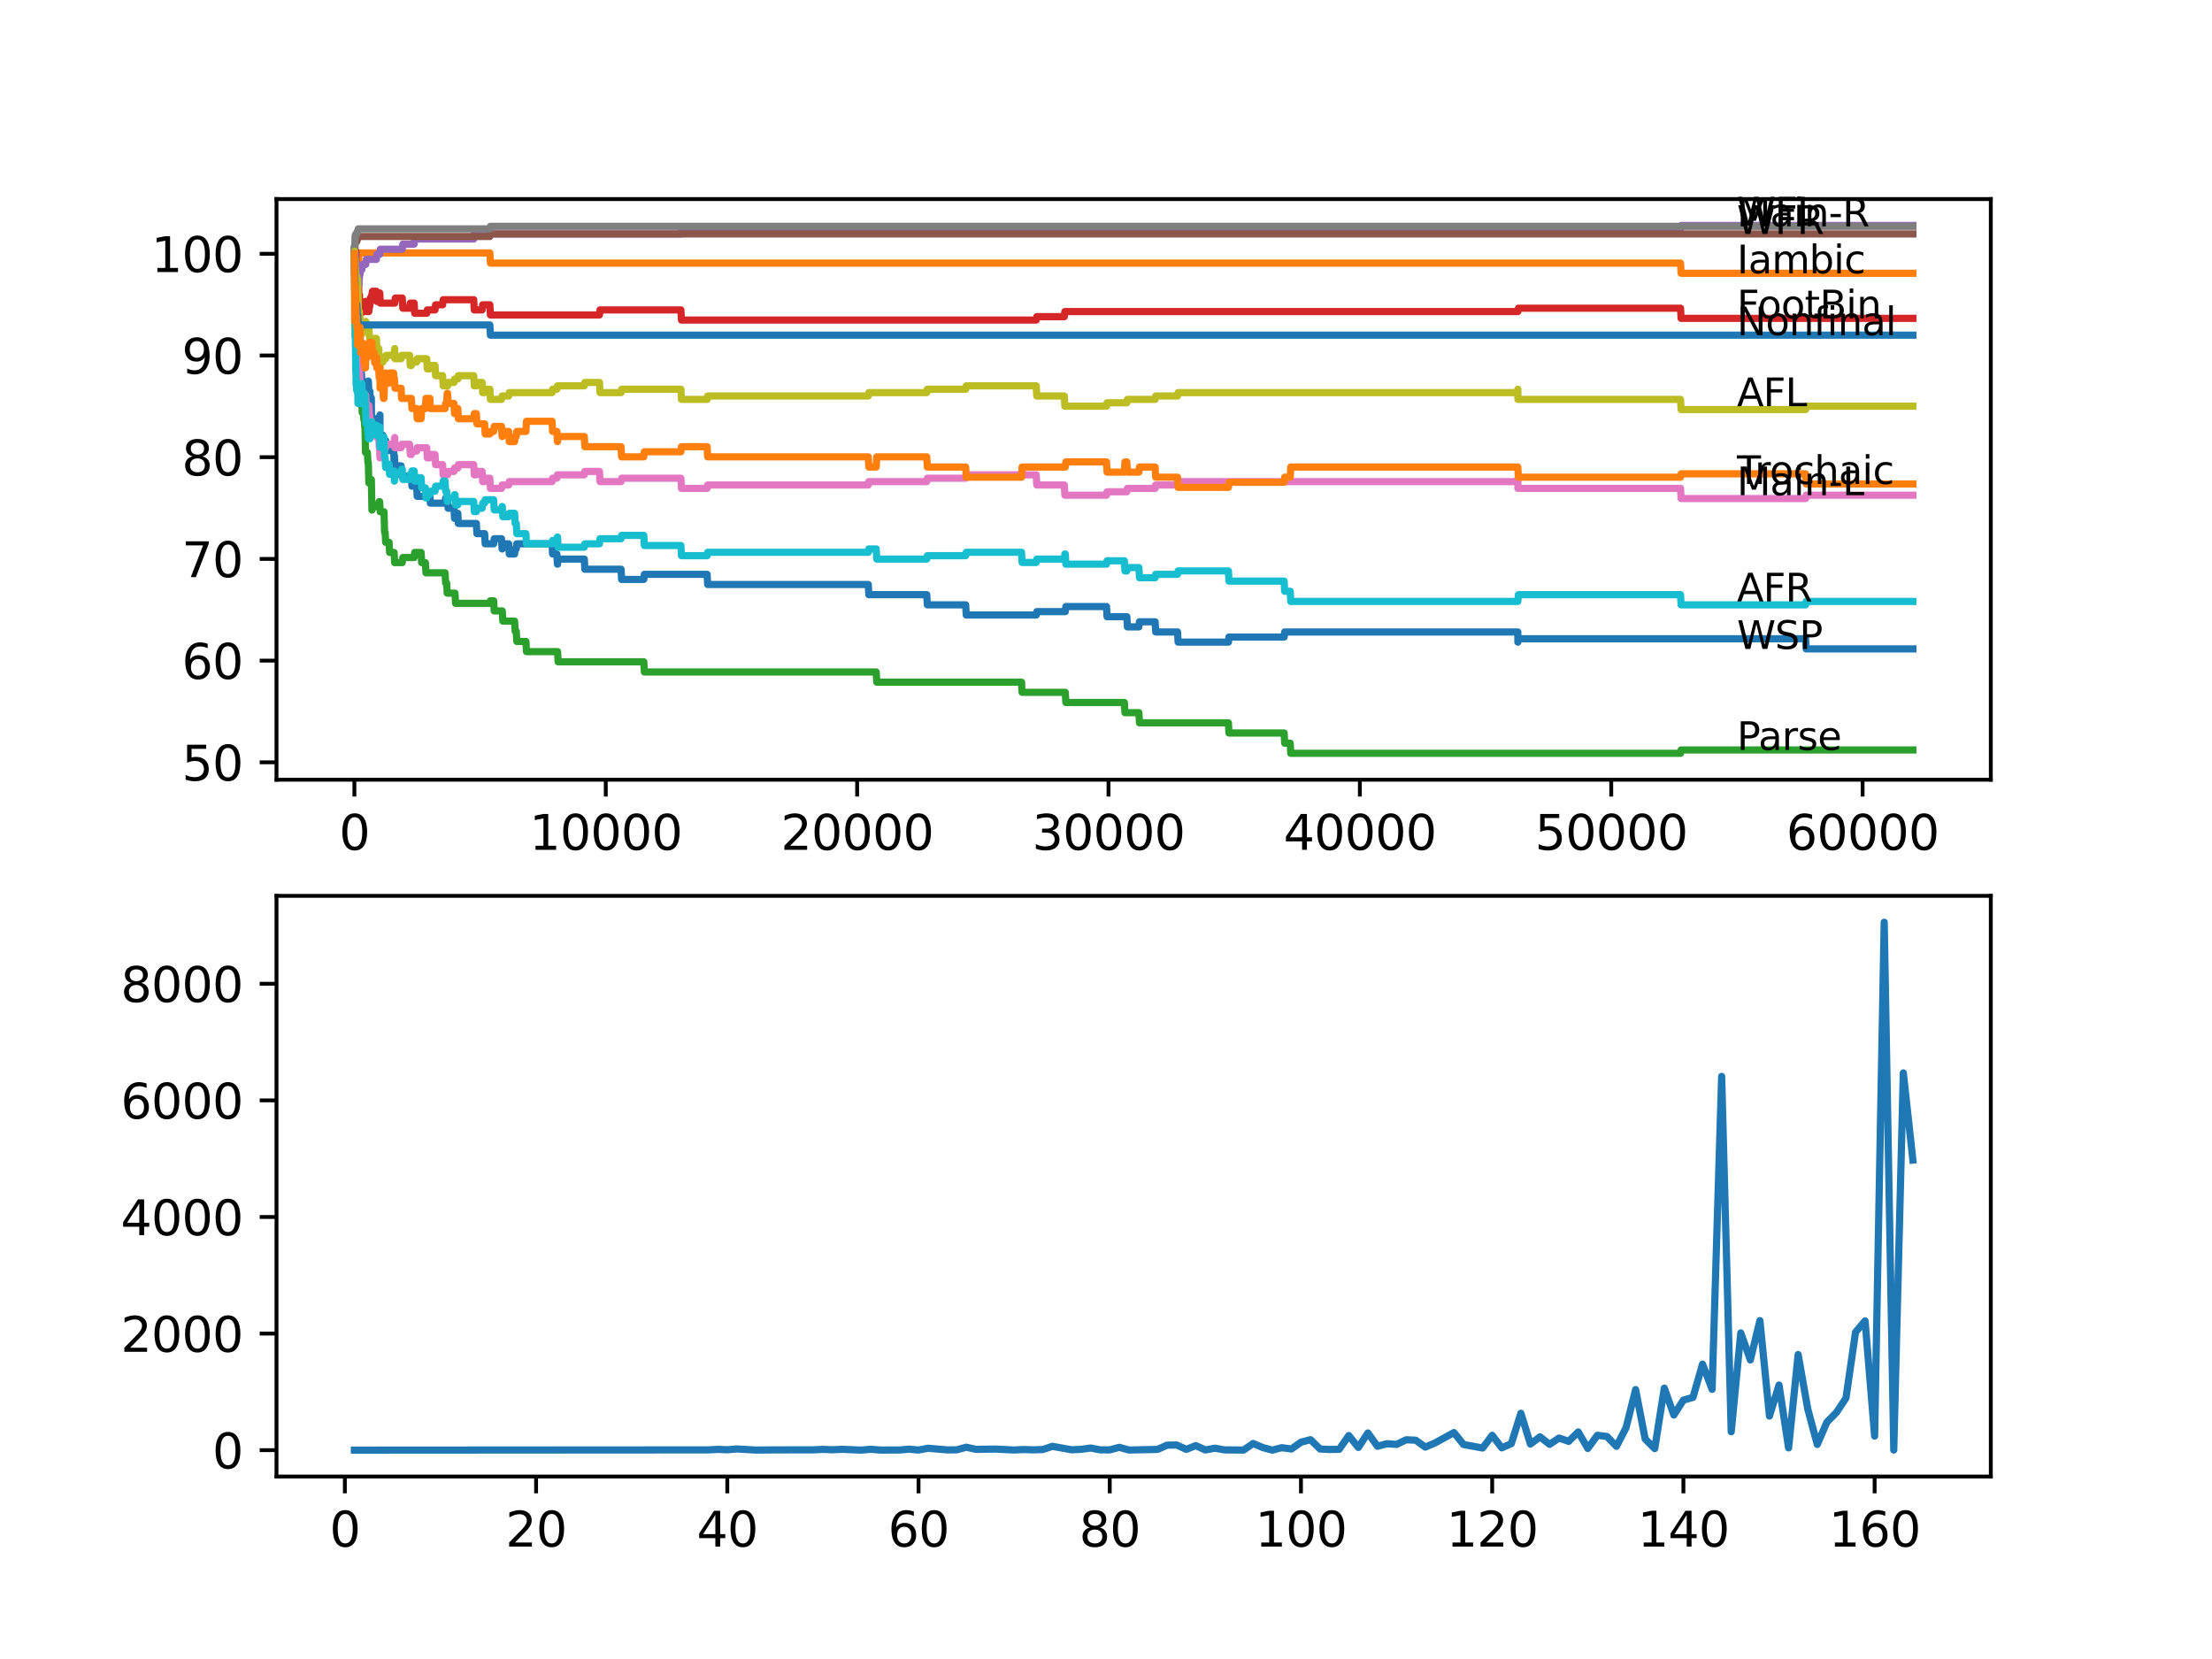 <?xml version="1.0" encoding="utf-8" standalone="no"?>
<!DOCTYPE svg PUBLIC "-//W3C//DTD SVG 1.1//EN"
  "http://www.w3.org/Graphics/SVG/1.1/DTD/svg11.dtd">
<svg xmlns:xlink="http://www.w3.org/1999/xlink" width="460.8pt" height="345.6pt" viewBox="0 0 460.8 345.6" xmlns="http://www.w3.org/2000/svg" version="1.1">
 <defs>
  <style type="text/css">*{stroke-linejoin: round; stroke-linecap: butt}</style>
 </defs>
 <g id="figure_1">
  <g id="patch_1">
   <path d="M 0 345.6 
L 460.8 345.6 
L 460.8 0 
L 0 0 
z
" style="fill: #ffffff"/>
  </g>
  <g id="axes_1">
   <g id="patch_2">
    <path d="M 57.6 162.432 
L 414.72 162.432 
L 414.72 41.472 
L 57.6 41.472 
z
" style="fill: #ffffff"/>
   </g>
   <g id="matplotlib.axis_1">
    <g id="xtick_1">
     <g id="line2d_1">
      <defs>
       <path id="md025743bd5" d="M 0 0 
L 0 3.5 
" style="stroke: #000000; stroke-width: 0.8"/>
      </defs>
      <g>
       <use xlink:href="#md025743bd5" x="73.827" y="162.432" style="stroke: #000000; stroke-width: 0.8"/>
      </g>
     </g>
     <g id="text_1">
      <!-- 0 -->
      <g transform="translate(70.646 177.03)scale(0.1 -0.1)">
       <defs>
        <path id="DejaVuSans-30" d="M 2034 4250 
Q 1547 4250 1301 3770 
Q 1056 3291 1056 2328 
Q 1056 1369 1301 889 
Q 1547 409 2034 409 
Q 2525 409 2770 889 
Q 3016 1369 3016 2328 
Q 3016 3291 2770 3770 
Q 2525 4250 2034 4250 
z
M 2034 4750 
Q 2819 4750 3233 4129 
Q 3647 3509 3647 2328 
Q 3647 1150 3233 529 
Q 2819 -91 2034 -91 
Q 1250 -91 836 529 
Q 422 1150 422 2328 
Q 422 3509 836 4129 
Q 1250 4750 2034 4750 
z
" transform="scale(0.016)"/>
       </defs>
       <use xlink:href="#DejaVuSans-30"/>
      </g>
     </g>
    </g>
    <g id="xtick_2">
     <g id="line2d_2">
      <g>
       <use xlink:href="#md025743bd5" x="126.192" y="162.432" style="stroke: #000000; stroke-width: 0.8"/>
      </g>
     </g>
     <g id="text_2">
      <!-- 10000 -->
      <g transform="translate(110.286 177.03)scale(0.1 -0.1)">
       <defs>
        <path id="DejaVuSans-31" d="M 794 531 
L 1825 531 
L 1825 4091 
L 703 3866 
L 703 4441 
L 1819 4666 
L 2450 4666 
L 2450 531 
L 3481 531 
L 3481 0 
L 794 0 
L 794 531 
z
" transform="scale(0.016)"/>
       </defs>
       <use xlink:href="#DejaVuSans-31"/>
       <use xlink:href="#DejaVuSans-30" x="63.623"/>
       <use xlink:href="#DejaVuSans-30" x="127.246"/>
       <use xlink:href="#DejaVuSans-30" x="190.869"/>
       <use xlink:href="#DejaVuSans-30" x="254.492"/>
      </g>
     </g>
    </g>
    <g id="xtick_3">
     <g id="line2d_3">
      <g>
       <use xlink:href="#md025743bd5" x="178.556" y="162.432" style="stroke: #000000; stroke-width: 0.8"/>
      </g>
     </g>
     <g id="text_3">
      <!-- 20000 -->
      <g transform="translate(162.65 177.03)scale(0.1 -0.1)">
       <defs>
        <path id="DejaVuSans-32" d="M 1228 531 
L 3431 531 
L 3431 0 
L 469 0 
L 469 531 
Q 828 903 1448 1529 
Q 2069 2156 2228 2338 
Q 2531 2678 2651 2914 
Q 2772 3150 2772 3378 
Q 2772 3750 2511 3984 
Q 2250 4219 1831 4219 
Q 1534 4219 1204 4116 
Q 875 4013 500 3803 
L 500 4441 
Q 881 4594 1212 4672 
Q 1544 4750 1819 4750 
Q 2544 4750 2975 4387 
Q 3406 4025 3406 3419 
Q 3406 3131 3298 2873 
Q 3191 2616 2906 2266 
Q 2828 2175 2409 1742 
Q 1991 1309 1228 531 
z
" transform="scale(0.016)"/>
       </defs>
       <use xlink:href="#DejaVuSans-32"/>
       <use xlink:href="#DejaVuSans-30" x="63.623"/>
       <use xlink:href="#DejaVuSans-30" x="127.246"/>
       <use xlink:href="#DejaVuSans-30" x="190.869"/>
       <use xlink:href="#DejaVuSans-30" x="254.492"/>
      </g>
     </g>
    </g>
    <g id="xtick_4">
     <g id="line2d_4">
      <g>
       <use xlink:href="#md025743bd5" x="230.921" y="162.432" style="stroke: #000000; stroke-width: 0.8"/>
      </g>
     </g>
     <g id="text_4">
      <!-- 30000 -->
      <g transform="translate(215.015 177.03)scale(0.1 -0.1)">
       <defs>
        <path id="DejaVuSans-33" d="M 2597 2516 
Q 3050 2419 3304 2112 
Q 3559 1806 3559 1356 
Q 3559 666 3084 287 
Q 2609 -91 1734 -91 
Q 1441 -91 1130 -33 
Q 819 25 488 141 
L 488 750 
Q 750 597 1062 519 
Q 1375 441 1716 441 
Q 2309 441 2620 675 
Q 2931 909 2931 1356 
Q 2931 1769 2642 2001 
Q 2353 2234 1838 2234 
L 1294 2234 
L 1294 2753 
L 1863 2753 
Q 2328 2753 2575 2939 
Q 2822 3125 2822 3475 
Q 2822 3834 2567 4026 
Q 2313 4219 1838 4219 
Q 1578 4219 1281 4162 
Q 984 4106 628 3988 
L 628 4550 
Q 988 4650 1302 4700 
Q 1616 4750 1894 4750 
Q 2613 4750 3031 4423 
Q 3450 4097 3450 3541 
Q 3450 3153 3228 2886 
Q 3006 2619 2597 2516 
z
" transform="scale(0.016)"/>
       </defs>
       <use xlink:href="#DejaVuSans-33"/>
       <use xlink:href="#DejaVuSans-30" x="63.623"/>
       <use xlink:href="#DejaVuSans-30" x="127.246"/>
       <use xlink:href="#DejaVuSans-30" x="190.869"/>
       <use xlink:href="#DejaVuSans-30" x="254.492"/>
      </g>
     </g>
    </g>
    <g id="xtick_5">
     <g id="line2d_5">
      <g>
       <use xlink:href="#md025743bd5" x="283.285" y="162.432" style="stroke: #000000; stroke-width: 0.8"/>
      </g>
     </g>
     <g id="text_5">
      <!-- 40000 -->
      <g transform="translate(267.379 177.03)scale(0.1 -0.1)">
       <defs>
        <path id="DejaVuSans-34" d="M 2419 4116 
L 825 1625 
L 2419 1625 
L 2419 4116 
z
M 2253 4666 
L 3047 4666 
L 3047 1625 
L 3713 1625 
L 3713 1100 
L 3047 1100 
L 3047 0 
L 2419 0 
L 2419 1100 
L 313 1100 
L 313 1709 
L 2253 4666 
z
" transform="scale(0.016)"/>
       </defs>
       <use xlink:href="#DejaVuSans-34"/>
       <use xlink:href="#DejaVuSans-30" x="63.623"/>
       <use xlink:href="#DejaVuSans-30" x="127.246"/>
       <use xlink:href="#DejaVuSans-30" x="190.869"/>
       <use xlink:href="#DejaVuSans-30" x="254.492"/>
      </g>
     </g>
    </g>
    <g id="xtick_6">
     <g id="line2d_6">
      <g>
       <use xlink:href="#md025743bd5" x="335.65" y="162.432" style="stroke: #000000; stroke-width: 0.8"/>
      </g>
     </g>
     <g id="text_6">
      <!-- 50000 -->
      <g transform="translate(319.744 177.03)scale(0.1 -0.1)">
       <defs>
        <path id="DejaVuSans-35" d="M 691 4666 
L 3169 4666 
L 3169 4134 
L 1269 4134 
L 1269 2991 
Q 1406 3038 1543 3061 
Q 1681 3084 1819 3084 
Q 2600 3084 3056 2656 
Q 3513 2228 3513 1497 
Q 3513 744 3044 326 
Q 2575 -91 1722 -91 
Q 1428 -91 1123 -41 
Q 819 9 494 109 
L 494 744 
Q 775 591 1075 516 
Q 1375 441 1709 441 
Q 2250 441 2565 725 
Q 2881 1009 2881 1497 
Q 2881 1984 2565 2268 
Q 2250 2553 1709 2553 
Q 1456 2553 1204 2497 
Q 953 2441 691 2322 
L 691 4666 
z
" transform="scale(0.016)"/>
       </defs>
       <use xlink:href="#DejaVuSans-35"/>
       <use xlink:href="#DejaVuSans-30" x="63.623"/>
       <use xlink:href="#DejaVuSans-30" x="127.246"/>
       <use xlink:href="#DejaVuSans-30" x="190.869"/>
       <use xlink:href="#DejaVuSans-30" x="254.492"/>
      </g>
     </g>
    </g>
    <g id="xtick_7">
     <g id="line2d_7">
      <g>
       <use xlink:href="#md025743bd5" x="388.014" y="162.432" style="stroke: #000000; stroke-width: 0.8"/>
      </g>
     </g>
     <g id="text_7">
      <!-- 60000 -->
      <g transform="translate(372.108 177.03)scale(0.1 -0.1)">
       <defs>
        <path id="DejaVuSans-36" d="M 2113 2584 
Q 1688 2584 1439 2293 
Q 1191 2003 1191 1497 
Q 1191 994 1439 701 
Q 1688 409 2113 409 
Q 2538 409 2786 701 
Q 3034 994 3034 1497 
Q 3034 2003 2786 2293 
Q 2538 2584 2113 2584 
z
M 3366 4563 
L 3366 3988 
Q 3128 4100 2886 4159 
Q 2644 4219 2406 4219 
Q 1781 4219 1451 3797 
Q 1122 3375 1075 2522 
Q 1259 2794 1537 2939 
Q 1816 3084 2150 3084 
Q 2853 3084 3261 2657 
Q 3669 2231 3669 1497 
Q 3669 778 3244 343 
Q 2819 -91 2113 -91 
Q 1303 -91 875 529 
Q 447 1150 447 2328 
Q 447 3434 972 4092 
Q 1497 4750 2381 4750 
Q 2619 4750 2861 4703 
Q 3103 4656 3366 4563 
z
" transform="scale(0.016)"/>
       </defs>
       <use xlink:href="#DejaVuSans-36"/>
       <use xlink:href="#DejaVuSans-30" x="63.623"/>
       <use xlink:href="#DejaVuSans-30" x="127.246"/>
       <use xlink:href="#DejaVuSans-30" x="190.869"/>
       <use xlink:href="#DejaVuSans-30" x="254.492"/>
      </g>
     </g>
    </g>
   </g>
   <g id="matplotlib.axis_2">
    <g id="ytick_1">
     <g id="line2d_8">
      <defs>
       <path id="mcd37b0dbd1" d="M 0 0 
L -3.5 0 
" style="stroke: #000000; stroke-width: 0.8"/>
      </defs>
      <g>
       <use xlink:href="#mcd37b0dbd1" x="57.6" y="158.805" style="stroke: #000000; stroke-width: 0.8"/>
      </g>
     </g>
     <g id="text_8">
      <!-- 50 -->
      <g transform="translate(37.875 162.605)scale(0.1 -0.1)">
       <use xlink:href="#DejaVuSans-35"/>
       <use xlink:href="#DejaVuSans-30" x="63.623"/>
      </g>
     </g>
    </g>
    <g id="ytick_2">
     <g id="line2d_9">
      <g>
       <use xlink:href="#mcd37b0dbd1" x="57.6" y="137.618" style="stroke: #000000; stroke-width: 0.8"/>
      </g>
     </g>
     <g id="text_9">
      <!-- 60 -->
      <g transform="translate(37.875 141.417)scale(0.1 -0.1)">
       <use xlink:href="#DejaVuSans-36"/>
       <use xlink:href="#DejaVuSans-30" x="63.623"/>
      </g>
     </g>
    </g>
    <g id="ytick_3">
     <g id="line2d_10">
      <g>
       <use xlink:href="#mcd37b0dbd1" x="57.6" y="116.43" style="stroke: #000000; stroke-width: 0.8"/>
      </g>
     </g>
     <g id="text_10">
      <!-- 70 -->
      <g transform="translate(37.875 120.229)scale(0.1 -0.1)">
       <defs>
        <path id="DejaVuSans-37" d="M 525 4666 
L 3525 4666 
L 3525 4397 
L 1831 0 
L 1172 0 
L 2766 4134 
L 525 4134 
L 525 4666 
z
" transform="scale(0.016)"/>
       </defs>
       <use xlink:href="#DejaVuSans-37"/>
       <use xlink:href="#DejaVuSans-30" x="63.623"/>
      </g>
     </g>
    </g>
    <g id="ytick_4">
     <g id="line2d_11">
      <g>
       <use xlink:href="#mcd37b0dbd1" x="57.6" y="95.243" style="stroke: #000000; stroke-width: 0.8"/>
      </g>
     </g>
     <g id="text_11">
      <!-- 80 -->
      <g transform="translate(37.875 99.042)scale(0.1 -0.1)">
       <defs>
        <path id="DejaVuSans-38" d="M 2034 2216 
Q 1584 2216 1326 1975 
Q 1069 1734 1069 1313 
Q 1069 891 1326 650 
Q 1584 409 2034 409 
Q 2484 409 2743 651 
Q 3003 894 3003 1313 
Q 3003 1734 2745 1975 
Q 2488 2216 2034 2216 
z
M 1403 2484 
Q 997 2584 770 2862 
Q 544 3141 544 3541 
Q 544 4100 942 4425 
Q 1341 4750 2034 4750 
Q 2731 4750 3128 4425 
Q 3525 4100 3525 3541 
Q 3525 3141 3298 2862 
Q 3072 2584 2669 2484 
Q 3125 2378 3379 2068 
Q 3634 1759 3634 1313 
Q 3634 634 3220 271 
Q 2806 -91 2034 -91 
Q 1263 -91 848 271 
Q 434 634 434 1313 
Q 434 1759 690 2068 
Q 947 2378 1403 2484 
z
M 1172 3481 
Q 1172 3119 1398 2916 
Q 1625 2713 2034 2713 
Q 2441 2713 2670 2916 
Q 2900 3119 2900 3481 
Q 2900 3844 2670 4047 
Q 2441 4250 2034 4250 
Q 1625 4250 1398 4047 
Q 1172 3844 1172 3481 
z
" transform="scale(0.016)"/>
       </defs>
       <use xlink:href="#DejaVuSans-38"/>
       <use xlink:href="#DejaVuSans-30" x="63.623"/>
      </g>
     </g>
    </g>
    <g id="ytick_5">
     <g id="line2d_12">
      <g>
       <use xlink:href="#mcd37b0dbd1" x="57.6" y="74.055" style="stroke: #000000; stroke-width: 0.8"/>
      </g>
     </g>
     <g id="text_12">
      <!-- 90 -->
      <g transform="translate(37.875 77.854)scale(0.1 -0.1)">
       <defs>
        <path id="DejaVuSans-39" d="M 703 97 
L 703 672 
Q 941 559 1184 500 
Q 1428 441 1663 441 
Q 2288 441 2617 861 
Q 2947 1281 2994 2138 
Q 2813 1869 2534 1725 
Q 2256 1581 1919 1581 
Q 1219 1581 811 2004 
Q 403 2428 403 3163 
Q 403 3881 828 4315 
Q 1253 4750 1959 4750 
Q 2769 4750 3195 4129 
Q 3622 3509 3622 2328 
Q 3622 1225 3098 567 
Q 2575 -91 1691 -91 
Q 1453 -91 1209 -44 
Q 966 3 703 97 
z
M 1959 2075 
Q 2384 2075 2632 2365 
Q 2881 2656 2881 3163 
Q 2881 3666 2632 3958 
Q 2384 4250 1959 4250 
Q 1534 4250 1286 3958 
Q 1038 3666 1038 3163 
Q 1038 2656 1286 2365 
Q 1534 2075 1959 2075 
z
" transform="scale(0.016)"/>
       </defs>
       <use xlink:href="#DejaVuSans-39"/>
       <use xlink:href="#DejaVuSans-30" x="63.623"/>
      </g>
     </g>
    </g>
    <g id="ytick_6">
     <g id="line2d_13">
      <g>
       <use xlink:href="#mcd37b0dbd1" x="57.6" y="52.867" style="stroke: #000000; stroke-width: 0.8"/>
      </g>
     </g>
     <g id="text_13">
      <!-- 100 -->
      <g transform="translate(31.512 56.667)scale(0.1 -0.1)">
       <use xlink:href="#DejaVuSans-31"/>
       <use xlink:href="#DejaVuSans-30" x="63.623"/>
       <use xlink:href="#DejaVuSans-30" x="127.246"/>
      </g>
     </g>
    </g>
   </g>
   <g id="line2d_14">
    <path d="M 73.833 52.161 
L 73.838 52.161 
L 73.859 51.278 
L 73.885 56.151 
L 73.906 56.151 
L 73.964 64.627 
L 74.032 63.85 
L 74.068 63.85 
L 74.084 63.143 
L 74.089 65.262 
L 74.157 64.732 
L 74.278 68.97 
L 74.288 68.97 
L 74.403 67.734 
L 74.435 67.734 
L 74.55 69.853 
L 74.644 69.853 
L 74.765 74.09 
L 74.896 74.09 
L 75 76.209 
L 75.006 75.679 
L 75.105 75.679 
L 75.22 77.798 
L 75.294 77.798 
L 75.409 79.917 
L 75.718 79.917 
L 75.791 82.036 
L 75.828 81.506 
L 75.88 81.506 
L 75.995 79.917 
L 76.022 79.917 
L 76.095 82.036 
L 76.132 80.447 
L 76.529 80.447 
L 76.645 79.387 
L 76.723 79.387 
L 76.838 81.506 
L 77.058 81.506 
L 77.174 83.625 
L 77.341 83.625 
L 77.357 82.918 
L 77.388 87.156 
L 77.425 87.156 
L 77.938 87.156 
L 78.053 89.275 
L 78.477 89.275 
L 78.593 88.745 
L 78.886 88.745 
L 79.006 87.509 
L 79.085 87.509 
L 79.148 86.45 
L 79.163 90.687 
L 79.179 90.687 
L 79.76 90.687 
L 79.876 92.806 
L 80.001 92.806 
L 80.116 91.747 
L 80.331 91.747 
L 80.446 93.865 
L 81.991 93.865 
L 82.096 95.984 
L 82.101 94.925 
L 82.159 94.925 
L 82.274 97.044 
L 83.552 97.044 
L 83.667 99.162 
L 85.693 99.162 
L 85.808 101.281 
L 86.793 101.281 
L 86.908 103.4 
L 88.898 103.4 
L 89.013 102.694 
L 89.537 102.694 
L 89.652 104.812 
L 92.715 104.812 
L 92.831 103.753 
L 93.239 103.753 
L 93.354 105.872 
L 94.574 105.872 
L 94.689 107.99 
L 94.784 107.99 
L 94.899 106.931 
L 95.37 106.931 
L 95.485 109.05 
L 99.235 109.05 
L 99.35 111.169 
L 100.958 111.169 
L 101.073 113.287 
L 102.837 113.287 
L 102.953 112.228 
L 104.476 112.228 
L 104.592 114.347 
L 104.634 114.347 
L 104.749 113.287 
L 105.969 113.287 
L 106.084 115.406 
L 107.199 115.406 
L 107.315 114.347 
L 107.545 114.347 
L 107.66 113.287 
L 115.002 113.287 
L 115.117 115.406 
L 116.007 115.406 
L 116.122 117.525 
L 116.148 117.525 
L 116.264 116.466 
L 121.72 116.466 
L 121.835 118.584 
L 129.376 118.584 
L 129.491 120.703 
L 134.115 120.703 
L 134.23 119.644 
L 147.305 119.644 
L 147.421 121.762 
L 180.876 121.762 
L 180.991 123.881 
L 193.061 123.881 
L 193.177 126 
L 201.167 126 
L 201.283 128.119 
L 215.866 128.119 
L 215.981 127.412 
L 221.919 127.412 
L 222.035 126.353 
L 230.507 126.353 
L 230.622 128.472 
L 234.744 128.472 
L 234.859 130.591 
L 237.252 130.591 
L 237.367 129.531 
L 240.635 129.531 
L 240.75 131.65 
L 245.305 131.65 
L 245.421 133.769 
L 255.899 133.769 
L 256.014 132.709 
L 267.508 132.709 
L 267.623 131.65 
L 316.191 131.65 
L 316.202 133.769 
L 316.301 133.062 
L 376.143 133.062 
L 376.259 135.181 
L 398.487 135.181 
L 398.487 135.181 
" clip-path="url(#p768ef22ef8)" style="fill: none; stroke: #1f77b4; stroke-width: 1.5; stroke-linecap: square"/>
   </g>
   <g id="line2d_15">
    <path d="M 73.833 54.986 
L 73.838 57.105 
L 73.875 52.338 
L 73.943 56.575 
L 73.948 56.575 
L 74.063 54.456 
L 74.068 54.456 
L 74.189 52.691 
L 74.524 52.691 
L 74.639 54.81 
L 74.676 54.81 
L 74.791 52.691 
L 102.047 52.691 
L 102.162 54.81 
L 350.087 54.81 
L 350.202 56.928 
L 398.487 56.928 
L 398.487 56.928 
" clip-path="url(#p768ef22ef8)" style="fill: none; stroke: #ff7f0e; stroke-width: 1.5; stroke-linecap: square"/>
   </g>
   <g id="line2d_16">
    <path d="M 73.833 52.161 
L 73.838 52.161 
L 73.859 51.278 
L 73.896 55.092 
L 73.906 54.386 
L 74.006 70.206 
L 74.053 69.853 
L 74.068 69.853 
L 74.074 69.147 
L 74.126 75.503 
L 74.136 74.973 
L 74.147 74.973 
L 74.157 73.384 
L 74.22 76.562 
L 74.241 76.562 
L 74.288 76.562 
L 74.403 75.856 
L 74.477 75.856 
L 74.487 75.432 
L 74.493 77.551 
L 74.582 75.962 
L 74.644 75.962 
L 74.77 82.318 
L 74.786 82.318 
L 74.896 80.199 
L 75 82.318 
L 75.006 81.788 
L 75.016 81.788 
L 75.105 81.365 
L 75.121 83.483 
L 75.215 82.777 
L 75.294 82.777 
L 75.393 84.896 
L 75.404 83.837 
L 75.419 83.837 
L 75.451 85.955 
L 75.529 85.249 
L 75.718 85.249 
L 75.791 87.368 
L 75.828 86.838 
L 75.88 86.838 
L 75.98 88.957 
L 75.99 88.427 
L 76.022 88.427 
L 76.142 94.254 
L 76.529 94.254 
L 76.645 96.373 
L 76.723 96.373 
L 76.844 100.61 
L 77.085 100.61 
L 77.2 99.904 
L 77.357 99.904 
L 77.483 106.26 
L 77.488 106.26 
L 77.603 105.554 
L 78.477 105.554 
L 78.593 105.024 
L 78.886 105.024 
L 79.001 104.495 
L 79.085 104.495 
L 79.2 106.613 
L 79.996 106.613 
L 80.116 110.851 
L 80.226 110.851 
L 80.342 112.97 
L 81.049 112.97 
L 81.164 115.088 
L 82.096 115.088 
L 82.211 117.207 
L 83.798 117.207 
L 83.913 116.148 
L 86.275 116.148 
L 86.39 115.088 
L 87.725 115.088 
L 87.84 117.207 
L 88.62 117.207 
L 88.736 119.326 
L 92.715 119.326 
L 92.831 121.445 
L 93.045 121.445 
L 93.16 123.563 
L 94.784 123.563 
L 94.899 125.682 
L 102.047 125.682 
L 102.162 125.152 
L 102.837 125.152 
L 102.953 127.271 
L 104.634 127.271 
L 104.749 129.39 
L 107.199 129.39 
L 107.315 131.509 
L 107.545 131.509 
L 107.66 133.627 
L 109.561 133.627 
L 109.676 135.746 
L 116.148 135.746 
L 116.264 137.865 
L 134.115 137.865 
L 134.23 139.984 
L 182.531 139.984 
L 182.646 142.102 
L 212.803 142.102 
L 212.918 144.221 
L 221.919 144.221 
L 222.035 146.34 
L 234.23 146.34 
L 234.346 148.459 
L 237.252 148.459 
L 237.367 150.578 
L 255.899 150.578 
L 256.014 152.696 
L 267.508 152.696 
L 267.623 154.815 
L 268.775 154.815 
L 268.89 156.934 
L 350.087 156.934 
L 350.202 156.228 
L 398.487 156.228 
L 398.487 156.228 
" clip-path="url(#p768ef22ef8)" style="fill: none; stroke: #2ca02c; stroke-width: 1.5; stroke-linecap: square"/>
   </g>
   <g id="line2d_17">
    <path d="M 73.833 52.867 
L 73.927 51.808 
L 73.932 53.927 
L 74.084 53.927 
L 74.152 52.338 
L 74.157 54.456 
L 74.189 54.456 
L 74.304 56.575 
L 74.477 56.575 
L 74.524 56.151 
L 74.529 58.27 
L 74.55 58.27 
L 74.571 60.389 
L 74.66 58.27 
L 74.676 58.27 
L 74.796 62.508 
L 74.864 62.508 
L 74.89 61.448 
L 74.896 63.567 
L 74.969 63.567 
L 74.98 63.567 
L 74.99 62.508 
L 74.995 64.627 
L 75.089 63.673 
L 75.121 63.673 
L 75.236 62.967 
L 75.393 62.967 
L 75.451 65.086 
L 75.503 64.379 
L 75.791 64.379 
L 75.906 63.85 
L 75.98 63.85 
L 76.1 62.79 
L 76.184 62.79 
L 76.299 64.909 
L 76.833 64.909 
L 76.948 63.85 
L 77.027 63.85 
L 77.142 62.084 
L 77.341 62.084 
L 77.456 61.378 
L 77.488 61.378 
L 77.603 60.671 
L 78.404 60.671 
L 78.477 62.79 
L 78.514 62.261 
L 78.886 62.261 
L 79.006 61.025 
L 79.111 61.025 
L 79.226 63.143 
L 82.237 63.143 
L 82.352 62.084 
L 83.798 62.084 
L 83.913 64.203 
L 85.342 64.203 
L 85.458 63.143 
L 86.275 63.143 
L 86.39 65.262 
L 88.898 65.262 
L 89.013 64.556 
L 90.626 64.556 
L 90.741 63.497 
L 92.207 63.497 
L 92.323 62.437 
L 98.685 62.437 
L 98.8 64.556 
L 100.434 64.556 
L 100.549 63.497 
L 102.047 63.497 
L 102.162 65.615 
L 124.878 65.615 
L 124.993 64.556 
L 141.844 64.556 
L 141.959 66.675 
L 215.866 66.675 
L 215.981 65.968 
L 221.715 65.968 
L 221.83 64.909 
L 316.202 64.909 
L 316.317 64.203 
L 350.087 64.203 
L 350.202 66.322 
L 398.487 66.322 
L 398.487 66.322 
" clip-path="url(#p768ef22ef8)" style="fill: none; stroke: #d62728; stroke-width: 1.5; stroke-linecap: square"/>
   </g>
   <g id="line2d_18">
    <path d="M 73.833 52.161 
L 73.838 52.161 
L 73.854 51.631 
L 73.859 53.75 
L 73.937 53.044 
L 73.964 53.044 
L 74.006 52.62 
L 74.011 54.739 
L 74.053 54.739 
L 74.115 54.739 
L 74.152 58.976 
L 74.231 56.858 
L 74.288 56.858 
L 74.325 56.151 
L 74.33 58.27 
L 74.388 58.27 
L 74.55 58.27 
L 74.665 57.211 
L 74.676 57.211 
L 74.786 59.33 
L 74.906 57.211 
L 74.99 57.211 
L 75.105 56.151 
L 75.393 56.151 
L 75.508 55.092 
L 76.184 55.092 
L 76.299 54.033 
L 78.404 54.033 
L 78.519 52.973 
L 79.111 52.973 
L 79.226 51.914 
L 83.798 51.914 
L 83.913 50.855 
L 86.275 50.855 
L 86.39 49.795 
L 98.685 49.795 
L 98.8 48.736 
L 141.844 48.736 
L 141.959 47.676 
L 350.087 47.676 
L 350.202 46.97 
L 398.487 46.97 
L 398.487 46.97 
" clip-path="url(#p768ef22ef8)" style="fill: none; stroke: #9467bd; stroke-width: 1.5; stroke-linecap: square"/>
   </g>
   <g id="line2d_19">
    <path d="M 73.833 52.867 
L 73.854 52.867 
L 73.995 50.678 
L 74.006 50.678 
L 74.121 50.325 
L 74.325 50.325 
L 74.44 49.795 
L 74.524 49.795 
L 74.639 49.266 
L 102.047 49.266 
L 102.162 48.736 
L 398.487 48.736 
L 398.487 48.736 
" clip-path="url(#p768ef22ef8)" style="fill: none; stroke: #8c564b; stroke-width: 1.5; stroke-linecap: square"/>
   </g>
   <g id="line2d_20">
    <path d="M 73.833 52.867 
L 73.964 64.874 
L 73.969 64.45 
L 74.006 64.45 
L 74.084 66.569 
L 74.115 66.039 
L 74.126 66.039 
L 74.241 65.509 
L 74.325 65.509 
L 74.44 67.628 
L 74.477 67.628 
L 74.524 67.204 
L 74.529 69.323 
L 74.566 69.323 
L 74.571 69.323 
L 74.692 74.973 
L 74.864 74.973 
L 74.985 79.211 
L 74.99 79.211 
L 75.11 83.024 
L 75.294 83.024 
L 75.409 82.318 
L 76.184 82.318 
L 76.299 84.437 
L 76.833 84.437 
L 76.948 86.556 
L 77.027 86.556 
L 77.058 88.674 
L 77.137 87.615 
L 77.341 87.615 
L 77.456 89.734 
L 77.938 89.734 
L 78.053 89.028 
L 78.404 89.028 
L 78.519 91.146 
L 78.907 91.146 
L 79.022 93.265 
L 79.111 93.265 
L 79.148 95.384 
L 79.221 93.971 
L 79.76 93.971 
L 79.876 93.265 
L 80.331 93.265 
L 80.446 92.559 
L 81.991 92.559 
L 82.106 91.853 
L 82.159 91.853 
L 82.237 91.146 
L 82.242 93.265 
L 82.258 93.265 
L 83.552 93.265 
L 83.667 92.559 
L 85.342 92.559 
L 85.458 94.678 
L 85.693 94.678 
L 85.808 93.971 
L 86.793 93.971 
L 86.908 93.265 
L 88.898 93.265 
L 89.013 95.384 
L 89.537 95.384 
L 89.652 94.678 
L 90.626 94.678 
L 90.741 96.796 
L 92.207 96.796 
L 92.323 98.915 
L 93.239 98.915 
L 93.354 98.209 
L 94.574 98.209 
L 94.689 97.503 
L 95.37 97.503 
L 95.485 96.796 
L 98.685 96.796 
L 98.8 98.915 
L 99.235 98.915 
L 99.35 98.209 
L 100.434 98.209 
L 100.549 100.328 
L 100.958 100.328 
L 101.073 99.621 
L 102.047 99.621 
L 102.162 101.74 
L 104.476 101.74 
L 104.592 101.034 
L 105.969 101.034 
L 106.084 100.328 
L 115.002 100.328 
L 115.117 99.621 
L 116.007 99.621 
L 116.122 98.915 
L 121.72 98.915 
L 121.835 98.209 
L 124.878 98.209 
L 124.993 100.328 
L 129.376 100.328 
L 129.491 99.621 
L 141.844 99.621 
L 141.959 101.74 
L 147.305 101.74 
L 147.421 101.034 
L 180.876 101.034 
L 180.991 100.328 
L 193.061 100.328 
L 193.177 99.621 
L 201.167 99.621 
L 201.283 98.915 
L 215.866 98.915 
L 215.981 101.034 
L 221.715 101.034 
L 221.83 103.153 
L 230.507 103.153 
L 230.622 102.446 
L 234.744 102.446 
L 234.859 101.74 
L 240.635 101.74 
L 240.75 101.034 
L 245.305 101.034 
L 245.421 100.328 
L 316.191 100.328 
L 316.202 99.621 
L 316.207 101.74 
L 316.291 101.74 
L 350.087 101.74 
L 350.202 103.859 
L 376.143 103.859 
L 376.259 103.153 
L 398.487 103.153 
L 398.487 103.153 
" clip-path="url(#p768ef22ef8)" style="fill: none; stroke: #e377c2; stroke-width: 1.5; stroke-linecap: square"/>
   </g>
   <g id="line2d_21">
    <path d="M 73.833 52.867 
L 73.979 49.089 
L 74.006 49.089 
L 74.121 48.736 
L 74.325 48.736 
L 74.44 48.206 
L 74.524 48.206 
L 74.639 47.676 
L 102.047 47.676 
L 102.162 47.147 
L 398.487 47.147 
L 398.487 47.147 
" clip-path="url(#p768ef22ef8)" style="fill: none; stroke: #7f7f7f; stroke-width: 1.5; stroke-linecap: square"/>
   </g>
   <g id="line2d_22">
    <path d="M 73.833 52.867 
L 73.854 52.338 
L 73.906 56.399 
L 73.911 55.692 
L 73.917 55.692 
L 74.006 53.856 
L 73.932 57.105 
L 74.021 55.975 
L 74.068 55.975 
L 74.157 59.683 
L 74.184 58.623 
L 74.215 58.623 
L 74.325 57.564 
L 74.435 59.683 
L 74.524 58.2 
L 74.529 60.318 
L 74.54 60.318 
L 74.571 60.318 
L 74.692 65.968 
L 74.749 65.968 
L 74.864 64.909 
L 74.896 67.028 
L 74.974 65.968 
L 74.98 65.968 
L 75.016 70.206 
L 75.1 69.782 
L 75.294 69.782 
L 75.409 69.076 
L 75.718 69.076 
L 75.833 68.017 
L 76.022 68.017 
L 76.137 66.957 
L 76.184 66.957 
L 76.299 69.076 
L 76.723 69.076 
L 76.833 68.017 
L 76.948 70.135 
L 77.027 70.135 
L 77.058 72.254 
L 77.137 71.195 
L 77.341 71.195 
L 77.357 73.313 
L 77.451 71.195 
L 77.938 71.195 
L 78.053 70.488 
L 78.404 70.488 
L 78.519 72.607 
L 78.907 72.607 
L 79.022 74.726 
L 79.111 74.726 
L 79.148 76.845 
L 79.221 75.432 
L 79.76 75.432 
L 79.876 74.726 
L 80.331 74.726 
L 80.446 74.02 
L 81.991 74.02 
L 82.106 73.313 
L 82.159 73.313 
L 82.237 72.607 
L 82.242 74.726 
L 82.258 74.726 
L 83.552 74.726 
L 83.667 74.02 
L 85.342 74.02 
L 85.458 76.138 
L 85.693 76.138 
L 85.808 75.432 
L 86.793 75.432 
L 86.908 74.726 
L 88.898 74.726 
L 89.013 76.845 
L 89.537 76.845 
L 89.652 76.138 
L 90.626 76.138 
L 90.741 78.257 
L 92.207 78.257 
L 92.323 80.376 
L 93.239 80.376 
L 93.354 79.67 
L 94.574 79.67 
L 94.689 78.963 
L 95.37 78.963 
L 95.485 78.257 
L 98.685 78.257 
L 98.8 80.376 
L 99.235 80.376 
L 99.35 79.67 
L 100.434 79.67 
L 100.549 81.788 
L 100.958 81.788 
L 101.073 81.082 
L 102.047 81.082 
L 102.162 83.201 
L 104.476 83.201 
L 104.592 82.495 
L 105.969 82.495 
L 106.084 81.788 
L 115.002 81.788 
L 115.117 81.082 
L 116.007 81.082 
L 116.122 80.376 
L 121.72 80.376 
L 121.835 79.67 
L 124.878 79.67 
L 124.993 81.788 
L 129.376 81.788 
L 129.491 81.082 
L 141.844 81.082 
L 141.959 83.201 
L 147.305 83.201 
L 147.421 82.495 
L 180.876 82.495 
L 180.991 81.788 
L 193.061 81.788 
L 193.177 81.082 
L 201.167 81.082 
L 201.283 80.376 
L 215.866 80.376 
L 215.981 82.495 
L 221.715 82.495 
L 221.83 84.613 
L 230.507 84.613 
L 230.622 83.907 
L 234.744 83.907 
L 234.859 83.201 
L 240.635 83.201 
L 240.75 82.495 
L 245.305 82.495 
L 245.421 81.788 
L 316.191 81.788 
L 316.202 81.082 
L 316.207 83.201 
L 316.291 83.201 
L 350.087 83.201 
L 350.202 85.32 
L 376.143 85.32 
L 376.259 84.613 
L 398.487 84.613 
L 398.487 84.613 
" clip-path="url(#p768ef22ef8)" style="fill: none; stroke: #bcbd22; stroke-width: 1.5; stroke-linecap: square"/>
   </g>
   <g id="line2d_23">
    <path d="M 73.833 54.986 
L 73.838 54.456 
L 73.869 60.46 
L 73.885 60.46 
L 73.89 60.46 
L 73.937 59.577 
L 73.948 63.814 
L 73.964 63.108 
L 74.105 77.057 
L 74.115 77.057 
L 74.121 75.997 
L 74.194 80.235 
L 74.21 80.235 
L 74.215 80.235 
L 74.288 79.175 
L 74.294 81.294 
L 74.32 81.294 
L 74.435 81.294 
L 74.487 79.811 
L 74.493 81.93 
L 74.54 81.93 
L 74.55 81.93 
L 74.571 84.048 
L 74.65 81.223 
L 74.655 81.223 
L 74.749 81.223 
L 74.786 80.164 
L 74.791 82.283 
L 74.854 82.283 
L 74.864 82.283 
L 74.89 81.223 
L 74.896 83.342 
L 74.974 82.283 
L 74.98 82.283 
L 74.99 81.223 
L 74.995 83.342 
L 75.089 82.389 
L 75.105 82.389 
L 75.22 80.623 
L 75.294 80.623 
L 75.393 79.917 
L 75.451 84.154 
L 75.508 83.448 
L 75.718 83.448 
L 75.833 81.859 
L 75.88 81.859 
L 75.98 83.978 
L 75.99 83.448 
L 76.022 83.448 
L 76.037 82.389 
L 76.043 84.508 
L 76.126 83.978 
L 76.247 88.215 
L 76.529 88.215 
L 76.645 90.334 
L 76.723 90.334 
L 76.76 89.275 
L 76.765 91.394 
L 76.828 91.394 
L 76.833 91.394 
L 76.948 90.334 
L 77.027 90.334 
L 77.058 89.275 
L 77.064 91.394 
L 77.132 90.687 
L 77.341 90.687 
L 77.42 87.862 
L 77.456 89.981 
L 77.488 89.981 
L 77.603 89.275 
L 77.938 89.275 
L 78.053 88.569 
L 78.404 88.569 
L 78.477 90.687 
L 78.514 90.158 
L 78.886 90.158 
L 79.006 88.922 
L 79.085 88.922 
L 79.148 93.159 
L 79.2 91.747 
L 79.76 91.747 
L 79.876 91.04 
L 79.996 91.04 
L 80.116 95.278 
L 80.226 95.278 
L 80.331 97.397 
L 80.336 96.69 
L 81.049 96.69 
L 81.164 98.809 
L 81.991 98.809 
L 82.096 98.103 
L 82.159 100.222 
L 82.206 99.515 
L 82.237 99.515 
L 82.352 98.456 
L 83.552 98.456 
L 83.667 97.75 
L 83.798 97.75 
L 83.913 99.869 
L 85.342 99.869 
L 85.458 98.809 
L 85.693 98.809 
L 85.808 98.103 
L 86.275 98.103 
L 86.39 100.222 
L 86.793 100.222 
L 86.908 99.515 
L 87.725 99.515 
L 87.84 101.634 
L 88.62 101.634 
L 88.736 103.753 
L 88.898 103.753 
L 89.013 103.047 
L 89.537 103.047 
L 89.652 102.34 
L 90.626 102.34 
L 90.741 101.281 
L 92.207 101.281 
L 92.323 100.222 
L 92.715 100.222 
L 92.831 102.34 
L 93.045 102.34 
L 93.16 104.459 
L 93.239 104.459 
L 93.354 103.753 
L 94.574 103.753 
L 94.689 103.047 
L 94.784 103.047 
L 94.899 105.165 
L 95.37 105.165 
L 95.485 104.459 
L 98.685 104.459 
L 98.8 106.578 
L 99.235 106.578 
L 99.35 105.872 
L 100.434 105.872 
L 100.549 104.812 
L 100.958 104.812 
L 101.073 104.106 
L 102.837 104.106 
L 102.953 106.225 
L 104.476 106.225 
L 104.592 105.519 
L 104.634 105.519 
L 104.749 107.637 
L 105.969 107.637 
L 106.084 106.931 
L 107.199 106.931 
L 107.315 109.05 
L 107.545 109.05 
L 107.66 111.169 
L 109.561 111.169 
L 109.676 113.287 
L 115.002 113.287 
L 115.117 112.581 
L 116.007 112.581 
L 116.122 111.875 
L 116.148 111.875 
L 116.264 113.994 
L 121.72 113.994 
L 121.835 113.287 
L 124.878 113.287 
L 124.993 112.228 
L 129.376 112.228 
L 129.491 111.522 
L 134.115 111.522 
L 134.23 113.64 
L 141.844 113.64 
L 141.959 115.759 
L 147.305 115.759 
L 147.421 115.053 
L 180.876 115.053 
L 180.991 114.347 
L 182.531 114.347 
L 182.646 116.466 
L 193.061 116.466 
L 193.177 115.759 
L 201.167 115.759 
L 201.283 115.053 
L 212.803 115.053 
L 212.918 117.172 
L 215.866 117.172 
L 215.981 116.466 
L 221.715 116.466 
L 221.83 115.406 
L 221.919 115.406 
L 222.035 117.525 
L 230.507 117.525 
L 230.622 116.819 
L 234.23 116.819 
L 234.346 118.937 
L 234.744 118.937 
L 234.859 118.231 
L 237.252 118.231 
L 237.367 120.35 
L 240.635 120.35 
L 240.75 119.644 
L 245.305 119.644 
L 245.421 118.937 
L 255.899 118.937 
L 256.014 121.056 
L 267.508 121.056 
L 267.623 123.175 
L 268.775 123.175 
L 268.89 125.294 
L 316.191 125.294 
L 316.312 123.881 
L 350.087 123.881 
L 350.202 126 
L 376.143 126 
L 376.259 125.294 
L 398.487 125.294 
L 398.487 125.294 
" clip-path="url(#p768ef22ef8)" style="fill: none; stroke: #17becf; stroke-width: 1.5; stroke-linecap: square"/>
   </g>
   <g id="line2d_24">
    <path d="M 73.833 52.867 
L 73.854 52.867 
L 73.985 61.342 
L 74.006 61.342 
L 74.121 63.461 
L 74.325 63.461 
L 74.44 65.58 
L 74.524 65.58 
L 74.639 67.699 
L 102.047 67.699 
L 102.162 69.817 
L 398.487 69.817 
L 398.487 69.817 
" clip-path="url(#p768ef22ef8)" style="fill: none; stroke: #1f77b4; stroke-width: 1.5; stroke-linecap: square"/>
   </g>
   <g id="line2d_25">
    <path d="M 73.833 52.867 
L 73.89 66.922 
L 73.969 66.392 
L 74.016 59.683 
L 74.084 61.802 
L 74.205 66.039 
L 74.288 66.039 
L 74.325 68.158 
L 74.398 67.628 
L 74.435 67.628 
L 74.487 71.866 
L 74.545 69.217 
L 74.99 69.217 
L 75 68.158 
L 75.021 72.395 
L 75.084 72.395 
L 75.105 72.395 
L 75.121 71.336 
L 75.126 73.455 
L 75.21 73.455 
L 75.419 73.455 
L 75.451 71.336 
L 75.529 73.455 
L 75.791 73.455 
L 75.88 75.573 
L 75.901 74.514 
L 75.98 74.514 
L 76.037 76.633 
L 76.09 74.514 
L 76.095 74.514 
L 76.126 76.633 
L 76.205 74.514 
L 76.529 74.514 
L 76.645 73.455 
L 76.76 73.455 
L 76.875 71.336 
L 77.085 71.336 
L 77.2 73.455 
L 77.42 73.455 
L 77.488 71.336 
L 77.53 73.455 
L 77.938 73.455 
L 78.053 75.573 
L 78.404 75.573 
L 78.477 74.514 
L 78.483 76.633 
L 78.509 76.633 
L 78.886 76.633 
L 79.001 78.752 
L 79.085 78.752 
L 79.148 76.633 
L 79.163 80.87 
L 79.184 80.87 
L 79.76 80.87 
L 79.876 82.989 
L 79.996 82.989 
L 80.111 79.811 
L 80.226 79.811 
L 80.331 77.692 
L 80.336 79.811 
L 81.049 79.811 
L 81.164 77.692 
L 81.991 77.692 
L 82.096 79.811 
L 82.101 78.752 
L 82.159 78.752 
L 82.274 80.87 
L 83.552 80.87 
L 83.667 82.989 
L 85.693 82.989 
L 85.808 85.108 
L 86.793 85.108 
L 86.908 87.227 
L 87.725 87.227 
L 87.84 85.108 
L 88.62 85.108 
L 88.736 82.989 
L 89.537 82.989 
L 89.652 85.108 
L 92.715 85.108 
L 92.831 84.048 
L 93.045 84.048 
L 93.16 81.93 
L 93.239 81.93 
L 93.354 84.048 
L 94.574 84.048 
L 94.689 86.167 
L 94.784 86.167 
L 94.899 85.108 
L 95.37 85.108 
L 95.485 87.227 
L 98.685 87.227 
L 98.8 86.167 
L 99.235 86.167 
L 99.35 88.286 
L 100.958 88.286 
L 101.073 90.405 
L 102.047 90.405 
L 102.162 89.875 
L 102.837 89.875 
L 102.953 88.816 
L 104.476 88.816 
L 104.592 90.934 
L 104.634 90.934 
L 104.749 89.875 
L 105.969 89.875 
L 106.084 91.994 
L 107.199 91.994 
L 107.315 90.934 
L 107.545 90.934 
L 107.66 89.875 
L 109.561 89.875 
L 109.676 87.756 
L 115.002 87.756 
L 115.117 89.875 
L 116.007 89.875 
L 116.122 91.994 
L 116.148 91.994 
L 116.264 90.934 
L 121.72 90.934 
L 121.835 93.053 
L 129.376 93.053 
L 129.491 95.172 
L 134.115 95.172 
L 134.23 94.113 
L 141.844 94.113 
L 141.959 93.053 
L 147.305 93.053 
L 147.421 95.172 
L 180.876 95.172 
L 180.991 97.291 
L 182.531 97.291 
L 182.646 95.172 
L 193.061 95.172 
L 193.177 97.291 
L 201.167 97.291 
L 201.283 99.409 
L 212.803 99.409 
L 212.918 97.291 
L 221.919 97.291 
L 222.035 96.231 
L 230.507 96.231 
L 230.622 98.35 
L 234.23 98.35 
L 234.346 96.231 
L 234.744 96.231 
L 234.859 98.35 
L 237.252 98.35 
L 237.367 97.291 
L 240.635 97.291 
L 240.75 99.409 
L 245.305 99.409 
L 245.421 101.528 
L 255.899 101.528 
L 256.014 100.469 
L 267.508 100.469 
L 267.623 99.409 
L 268.775 99.409 
L 268.89 97.291 
L 316.191 97.291 
L 316.306 99.409 
L 350.087 99.409 
L 350.202 98.703 
L 376.143 98.703 
L 376.259 100.822 
L 398.487 100.822 
L 398.487 100.822 
" clip-path="url(#p768ef22ef8)" style="fill: none; stroke: #ff7f0e; stroke-width: 1.5; stroke-linecap: square"/>
   </g>
   <g id="patch_3">
    <path d="M 57.6 162.432 
L 57.6 41.472 
" style="fill: none; stroke: #000000; stroke-width: 0.8; stroke-linejoin: miter; stroke-linecap: square"/>
   </g>
   <g id="patch_4">
    <path d="M 414.72 162.432 
L 414.72 41.472 
" style="fill: none; stroke: #000000; stroke-width: 0.8; stroke-linejoin: miter; stroke-linecap: square"/>
   </g>
   <g id="patch_5">
    <path d="M 57.6 162.432 
L 414.72 162.432 
" style="fill: none; stroke: #000000; stroke-width: 0.8; stroke-linejoin: miter; stroke-linecap: square"/>
   </g>
   <g id="patch_6">
    <path d="M 57.6 41.472 
L 414.72 41.472 
" style="fill: none; stroke: #000000; stroke-width: 0.8; stroke-linejoin: miter; stroke-linecap: square"/>
   </g>
   <g id="text_14">
    <!-- WSP -->
    <g transform="translate(361.832 135.181)scale(0.08 -0.08)">
     <defs>
      <path id="DejaVuSans-57" d="M 213 4666 
L 850 4666 
L 1831 722 
L 2809 4666 
L 3519 4666 
L 4500 722 
L 5478 4666 
L 6119 4666 
L 4947 0 
L 4153 0 
L 3169 4050 
L 2175 0 
L 1381 0 
L 213 4666 
z
" transform="scale(0.016)"/>
      <path id="DejaVuSans-53" d="M 3425 4513 
L 3425 3897 
Q 3066 4069 2747 4153 
Q 2428 4238 2131 4238 
Q 1616 4238 1336 4038 
Q 1056 3838 1056 3469 
Q 1056 3159 1242 3001 
Q 1428 2844 1947 2747 
L 2328 2669 
Q 3034 2534 3370 2195 
Q 3706 1856 3706 1288 
Q 3706 609 3251 259 
Q 2797 -91 1919 -91 
Q 1588 -91 1214 -16 
Q 841 59 441 206 
L 441 856 
Q 825 641 1194 531 
Q 1563 422 1919 422 
Q 2459 422 2753 634 
Q 3047 847 3047 1241 
Q 3047 1584 2836 1778 
Q 2625 1972 2144 2069 
L 1759 2144 
Q 1053 2284 737 2584 
Q 422 2884 422 3419 
Q 422 4038 858 4394 
Q 1294 4750 2059 4750 
Q 2388 4750 2728 4690 
Q 3069 4631 3425 4513 
z
" transform="scale(0.016)"/>
      <path id="DejaVuSans-50" d="M 1259 4147 
L 1259 2394 
L 2053 2394 
Q 2494 2394 2734 2622 
Q 2975 2850 2975 3272 
Q 2975 3691 2734 3919 
Q 2494 4147 2053 4147 
L 1259 4147 
z
M 628 4666 
L 2053 4666 
Q 2838 4666 3239 4311 
Q 3641 3956 3641 3272 
Q 3641 2581 3239 2228 
Q 2838 1875 2053 1875 
L 1259 1875 
L 1259 0 
L 628 0 
L 628 4666 
z
" transform="scale(0.016)"/>
     </defs>
     <use xlink:href="#DejaVuSans-57"/>
     <use xlink:href="#DejaVuSans-53" x="98.877"/>
     <use xlink:href="#DejaVuSans-50" x="162.354"/>
    </g>
   </g>
   <g id="text_15">
    <!-- Iambic -->
    <g transform="translate(361.832 56.928)scale(0.08 -0.08)">
     <defs>
      <path id="DejaVuSans-49" d="M 628 4666 
L 1259 4666 
L 1259 0 
L 628 0 
L 628 4666 
z
" transform="scale(0.016)"/>
      <path id="DejaVuSans-61" d="M 2194 1759 
Q 1497 1759 1228 1600 
Q 959 1441 959 1056 
Q 959 750 1161 570 
Q 1363 391 1709 391 
Q 2188 391 2477 730 
Q 2766 1069 2766 1631 
L 2766 1759 
L 2194 1759 
z
M 3341 1997 
L 3341 0 
L 2766 0 
L 2766 531 
Q 2569 213 2275 61 
Q 1981 -91 1556 -91 
Q 1019 -91 701 211 
Q 384 513 384 1019 
Q 384 1609 779 1909 
Q 1175 2209 1959 2209 
L 2766 2209 
L 2766 2266 
Q 2766 2663 2505 2880 
Q 2244 3097 1772 3097 
Q 1472 3097 1187 3025 
Q 903 2953 641 2809 
L 641 3341 
Q 956 3463 1253 3523 
Q 1550 3584 1831 3584 
Q 2591 3584 2966 3190 
Q 3341 2797 3341 1997 
z
" transform="scale(0.016)"/>
      <path id="DejaVuSans-6d" d="M 3328 2828 
Q 3544 3216 3844 3400 
Q 4144 3584 4550 3584 
Q 5097 3584 5394 3201 
Q 5691 2819 5691 2113 
L 5691 0 
L 5113 0 
L 5113 2094 
Q 5113 2597 4934 2840 
Q 4756 3084 4391 3084 
Q 3944 3084 3684 2787 
Q 3425 2491 3425 1978 
L 3425 0 
L 2847 0 
L 2847 2094 
Q 2847 2600 2669 2842 
Q 2491 3084 2119 3084 
Q 1678 3084 1418 2786 
Q 1159 2488 1159 1978 
L 1159 0 
L 581 0 
L 581 3500 
L 1159 3500 
L 1159 2956 
Q 1356 3278 1631 3431 
Q 1906 3584 2284 3584 
Q 2666 3584 2933 3390 
Q 3200 3197 3328 2828 
z
" transform="scale(0.016)"/>
      <path id="DejaVuSans-62" d="M 3116 1747 
Q 3116 2381 2855 2742 
Q 2594 3103 2138 3103 
Q 1681 3103 1420 2742 
Q 1159 2381 1159 1747 
Q 1159 1113 1420 752 
Q 1681 391 2138 391 
Q 2594 391 2855 752 
Q 3116 1113 3116 1747 
z
M 1159 2969 
Q 1341 3281 1617 3432 
Q 1894 3584 2278 3584 
Q 2916 3584 3314 3078 
Q 3713 2572 3713 1747 
Q 3713 922 3314 415 
Q 2916 -91 2278 -91 
Q 1894 -91 1617 61 
Q 1341 213 1159 525 
L 1159 0 
L 581 0 
L 581 4863 
L 1159 4863 
L 1159 2969 
z
" transform="scale(0.016)"/>
      <path id="DejaVuSans-69" d="M 603 3500 
L 1178 3500 
L 1178 0 
L 603 0 
L 603 3500 
z
M 603 4863 
L 1178 4863 
L 1178 4134 
L 603 4134 
L 603 4863 
z
" transform="scale(0.016)"/>
      <path id="DejaVuSans-63" d="M 3122 3366 
L 3122 2828 
Q 2878 2963 2633 3030 
Q 2388 3097 2138 3097 
Q 1578 3097 1268 2742 
Q 959 2388 959 1747 
Q 959 1106 1268 751 
Q 1578 397 2138 397 
Q 2388 397 2633 464 
Q 2878 531 3122 666 
L 3122 134 
Q 2881 22 2623 -34 
Q 2366 -91 2075 -91 
Q 1284 -91 818 406 
Q 353 903 353 1747 
Q 353 2603 823 3093 
Q 1294 3584 2113 3584 
Q 2378 3584 2631 3529 
Q 2884 3475 3122 3366 
z
" transform="scale(0.016)"/>
     </defs>
     <use xlink:href="#DejaVuSans-49"/>
     <use xlink:href="#DejaVuSans-61" x="29.492"/>
     <use xlink:href="#DejaVuSans-6d" x="90.771"/>
     <use xlink:href="#DejaVuSans-62" x="188.184"/>
     <use xlink:href="#DejaVuSans-69" x="251.66"/>
     <use xlink:href="#DejaVuSans-63" x="279.443"/>
    </g>
   </g>
   <g id="text_16">
    <!-- Parse -->
    <g transform="translate(361.832 156.228)scale(0.08 -0.08)">
     <defs>
      <path id="DejaVuSans-72" d="M 2631 2963 
Q 2534 3019 2420 3045 
Q 2306 3072 2169 3072 
Q 1681 3072 1420 2755 
Q 1159 2438 1159 1844 
L 1159 0 
L 581 0 
L 581 3500 
L 1159 3500 
L 1159 2956 
Q 1341 3275 1631 3429 
Q 1922 3584 2338 3584 
Q 2397 3584 2469 3576 
Q 2541 3569 2628 3553 
L 2631 2963 
z
" transform="scale(0.016)"/>
      <path id="DejaVuSans-73" d="M 2834 3397 
L 2834 2853 
Q 2591 2978 2328 3040 
Q 2066 3103 1784 3103 
Q 1356 3103 1142 2972 
Q 928 2841 928 2578 
Q 928 2378 1081 2264 
Q 1234 2150 1697 2047 
L 1894 2003 
Q 2506 1872 2764 1633 
Q 3022 1394 3022 966 
Q 3022 478 2636 193 
Q 2250 -91 1575 -91 
Q 1294 -91 989 -36 
Q 684 19 347 128 
L 347 722 
Q 666 556 975 473 
Q 1284 391 1588 391 
Q 1994 391 2212 530 
Q 2431 669 2431 922 
Q 2431 1156 2273 1281 
Q 2116 1406 1581 1522 
L 1381 1569 
Q 847 1681 609 1914 
Q 372 2147 372 2553 
Q 372 3047 722 3315 
Q 1072 3584 1716 3584 
Q 2034 3584 2315 3537 
Q 2597 3491 2834 3397 
z
" transform="scale(0.016)"/>
      <path id="DejaVuSans-65" d="M 3597 1894 
L 3597 1613 
L 953 1613 
Q 991 1019 1311 708 
Q 1631 397 2203 397 
Q 2534 397 2845 478 
Q 3156 559 3463 722 
L 3463 178 
Q 3153 47 2828 -22 
Q 2503 -91 2169 -91 
Q 1331 -91 842 396 
Q 353 884 353 1716 
Q 353 2575 817 3079 
Q 1281 3584 2069 3584 
Q 2775 3584 3186 3129 
Q 3597 2675 3597 1894 
z
M 3022 2063 
Q 3016 2534 2758 2815 
Q 2500 3097 2075 3097 
Q 1594 3097 1305 2825 
Q 1016 2553 972 2059 
L 3022 2063 
z
" transform="scale(0.016)"/>
     </defs>
     <use xlink:href="#DejaVuSans-50"/>
     <use xlink:href="#DejaVuSans-61" x="55.803"/>
     <use xlink:href="#DejaVuSans-72" x="117.082"/>
     <use xlink:href="#DejaVuSans-73" x="158.195"/>
     <use xlink:href="#DejaVuSans-65" x="210.295"/>
    </g>
   </g>
   <g id="text_17">
    <!-- FootBin -->
    <g transform="translate(361.832 66.322)scale(0.08 -0.08)">
     <defs>
      <path id="DejaVuSans-46" d="M 628 4666 
L 3309 4666 
L 3309 4134 
L 1259 4134 
L 1259 2759 
L 3109 2759 
L 3109 2228 
L 1259 2228 
L 1259 0 
L 628 0 
L 628 4666 
z
" transform="scale(0.016)"/>
      <path id="DejaVuSans-6f" d="M 1959 3097 
Q 1497 3097 1228 2736 
Q 959 2375 959 1747 
Q 959 1119 1226 758 
Q 1494 397 1959 397 
Q 2419 397 2687 759 
Q 2956 1122 2956 1747 
Q 2956 2369 2687 2733 
Q 2419 3097 1959 3097 
z
M 1959 3584 
Q 2709 3584 3137 3096 
Q 3566 2609 3566 1747 
Q 3566 888 3137 398 
Q 2709 -91 1959 -91 
Q 1206 -91 779 398 
Q 353 888 353 1747 
Q 353 2609 779 3096 
Q 1206 3584 1959 3584 
z
" transform="scale(0.016)"/>
      <path id="DejaVuSans-74" d="M 1172 4494 
L 1172 3500 
L 2356 3500 
L 2356 3053 
L 1172 3053 
L 1172 1153 
Q 1172 725 1289 603 
Q 1406 481 1766 481 
L 2356 481 
L 2356 0 
L 1766 0 
Q 1100 0 847 248 
Q 594 497 594 1153 
L 594 3053 
L 172 3053 
L 172 3500 
L 594 3500 
L 594 4494 
L 1172 4494 
z
" transform="scale(0.016)"/>
      <path id="DejaVuSans-42" d="M 1259 2228 
L 1259 519 
L 2272 519 
Q 2781 519 3026 730 
Q 3272 941 3272 1375 
Q 3272 1813 3026 2020 
Q 2781 2228 2272 2228 
L 1259 2228 
z
M 1259 4147 
L 1259 2741 
L 2194 2741 
Q 2656 2741 2882 2914 
Q 3109 3088 3109 3444 
Q 3109 3797 2882 3972 
Q 2656 4147 2194 4147 
L 1259 4147 
z
M 628 4666 
L 2241 4666 
Q 2963 4666 3353 4366 
Q 3744 4066 3744 3513 
Q 3744 3084 3544 2831 
Q 3344 2578 2956 2516 
Q 3422 2416 3680 2098 
Q 3938 1781 3938 1306 
Q 3938 681 3513 340 
Q 3088 0 2303 0 
L 628 0 
L 628 4666 
z
" transform="scale(0.016)"/>
      <path id="DejaVuSans-6e" d="M 3513 2113 
L 3513 0 
L 2938 0 
L 2938 2094 
Q 2938 2591 2744 2837 
Q 2550 3084 2163 3084 
Q 1697 3084 1428 2787 
Q 1159 2491 1159 1978 
L 1159 0 
L 581 0 
L 581 3500 
L 1159 3500 
L 1159 2956 
Q 1366 3272 1645 3428 
Q 1925 3584 2291 3584 
Q 2894 3584 3203 3211 
Q 3513 2838 3513 2113 
z
" transform="scale(0.016)"/>
     </defs>
     <use xlink:href="#DejaVuSans-46"/>
     <use xlink:href="#DejaVuSans-6f" x="53.895"/>
     <use xlink:href="#DejaVuSans-6f" x="115.076"/>
     <use xlink:href="#DejaVuSans-74" x="176.258"/>
     <use xlink:href="#DejaVuSans-42" x="215.467"/>
     <use xlink:href="#DejaVuSans-69" x="284.07"/>
     <use xlink:href="#DejaVuSans-6e" x="311.854"/>
    </g>
   </g>
   <g id="text_18">
    <!-- WFL -->
    <g transform="translate(361.832 46.97)scale(0.08 -0.08)">
     <defs>
      <path id="DejaVuSans-4c" d="M 628 4666 
L 1259 4666 
L 1259 531 
L 3531 531 
L 3531 0 
L 628 0 
L 628 4666 
z
" transform="scale(0.016)"/>
     </defs>
     <use xlink:href="#DejaVuSans-57"/>
     <use xlink:href="#DejaVuSans-46" x="98.877"/>
     <use xlink:href="#DejaVuSans-4c" x="156.396"/>
    </g>
   </g>
   <g id="text_19">
    <!-- WFR -->
    <g transform="translate(361.832 48.736)scale(0.08 -0.08)">
     <defs>
      <path id="DejaVuSans-52" d="M 2841 2188 
Q 3044 2119 3236 1894 
Q 3428 1669 3622 1275 
L 4263 0 
L 3584 0 
L 2988 1197 
Q 2756 1666 2539 1819 
Q 2322 1972 1947 1972 
L 1259 1972 
L 1259 0 
L 628 0 
L 628 4666 
L 2053 4666 
Q 2853 4666 3247 4331 
Q 3641 3997 3641 3322 
Q 3641 2881 3436 2590 
Q 3231 2300 2841 2188 
z
M 1259 4147 
L 1259 2491 
L 2053 2491 
Q 2509 2491 2742 2702 
Q 2975 2913 2975 3322 
Q 2975 3731 2742 3939 
Q 2509 4147 2053 4147 
L 1259 4147 
z
" transform="scale(0.016)"/>
     </defs>
     <use xlink:href="#DejaVuSans-57"/>
     <use xlink:href="#DejaVuSans-46" x="98.877"/>
     <use xlink:href="#DejaVuSans-52" x="156.396"/>
    </g>
   </g>
   <g id="text_20">
    <!-- Main-L -->
    <g transform="translate(361.832 103.153)scale(0.08 -0.08)">
     <defs>
      <path id="DejaVuSans-4d" d="M 628 4666 
L 1569 4666 
L 2759 1491 
L 3956 4666 
L 4897 4666 
L 4897 0 
L 4281 0 
L 4281 4097 
L 3078 897 
L 2444 897 
L 1241 4097 
L 1241 0 
L 628 0 
L 628 4666 
z
" transform="scale(0.016)"/>
      <path id="DejaVuSans-2d" d="M 313 2009 
L 1997 2009 
L 1997 1497 
L 313 1497 
L 313 2009 
z
" transform="scale(0.016)"/>
     </defs>
     <use xlink:href="#DejaVuSans-4d"/>
     <use xlink:href="#DejaVuSans-61" x="86.279"/>
     <use xlink:href="#DejaVuSans-69" x="147.559"/>
     <use xlink:href="#DejaVuSans-6e" x="175.342"/>
     <use xlink:href="#DejaVuSans-2d" x="238.721"/>
     <use xlink:href="#DejaVuSans-4c" x="274.805"/>
    </g>
   </g>
   <g id="text_21">
    <!-- Main-R -->
    <g transform="translate(361.832 47.147)scale(0.08 -0.08)">
     <use xlink:href="#DejaVuSans-4d"/>
     <use xlink:href="#DejaVuSans-61" x="86.279"/>
     <use xlink:href="#DejaVuSans-69" x="147.559"/>
     <use xlink:href="#DejaVuSans-6e" x="175.342"/>
     <use xlink:href="#DejaVuSans-2d" x="238.721"/>
     <use xlink:href="#DejaVuSans-52" x="274.805"/>
    </g>
   </g>
   <g id="text_22">
    <!-- AFL -->
    <g transform="translate(361.832 84.613)scale(0.08 -0.08)">
     <defs>
      <path id="DejaVuSans-41" d="M 2188 4044 
L 1331 1722 
L 3047 1722 
L 2188 4044 
z
M 1831 4666 
L 2547 4666 
L 4325 0 
L 3669 0 
L 3244 1197 
L 1141 1197 
L 716 0 
L 50 0 
L 1831 4666 
z
" transform="scale(0.016)"/>
     </defs>
     <use xlink:href="#DejaVuSans-41"/>
     <use xlink:href="#DejaVuSans-46" x="68.408"/>
     <use xlink:href="#DejaVuSans-4c" x="125.928"/>
    </g>
   </g>
   <g id="text_23">
    <!-- AFR -->
    <g transform="translate(361.832 125.294)scale(0.08 -0.08)">
     <use xlink:href="#DejaVuSans-41"/>
     <use xlink:href="#DejaVuSans-46" x="68.408"/>
     <use xlink:href="#DejaVuSans-52" x="125.928"/>
    </g>
   </g>
   <g id="text_24">
    <!-- Nonfinal -->
    <g transform="translate(361.832 69.817)scale(0.08 -0.08)">
     <defs>
      <path id="DejaVuSans-4e" d="M 628 4666 
L 1478 4666 
L 3547 763 
L 3547 4666 
L 4159 4666 
L 4159 0 
L 3309 0 
L 1241 3903 
L 1241 0 
L 628 0 
L 628 4666 
z
" transform="scale(0.016)"/>
      <path id="DejaVuSans-66" d="M 2375 4863 
L 2375 4384 
L 1825 4384 
Q 1516 4384 1395 4259 
Q 1275 4134 1275 3809 
L 1275 3500 
L 2222 3500 
L 2222 3053 
L 1275 3053 
L 1275 0 
L 697 0 
L 697 3053 
L 147 3053 
L 147 3500 
L 697 3500 
L 697 3744 
Q 697 4328 969 4595 
Q 1241 4863 1831 4863 
L 2375 4863 
z
" transform="scale(0.016)"/>
      <path id="DejaVuSans-6c" d="M 603 4863 
L 1178 4863 
L 1178 0 
L 603 0 
L 603 4863 
z
" transform="scale(0.016)"/>
     </defs>
     <use xlink:href="#DejaVuSans-4e"/>
     <use xlink:href="#DejaVuSans-6f" x="74.805"/>
     <use xlink:href="#DejaVuSans-6e" x="135.986"/>
     <use xlink:href="#DejaVuSans-66" x="199.365"/>
     <use xlink:href="#DejaVuSans-69" x="234.57"/>
     <use xlink:href="#DejaVuSans-6e" x="262.354"/>
     <use xlink:href="#DejaVuSans-61" x="325.732"/>
     <use xlink:href="#DejaVuSans-6c" x="387.012"/>
    </g>
   </g>
   <g id="text_25">
    <!-- Trochaic -->
    <g transform="translate(361.832 100.822)scale(0.08 -0.08)">
     <defs>
      <path id="DejaVuSans-54" d="M -19 4666 
L 3928 4666 
L 3928 4134 
L 2272 4134 
L 2272 0 
L 1638 0 
L 1638 4134 
L -19 4134 
L -19 4666 
z
" transform="scale(0.016)"/>
      <path id="DejaVuSans-68" d="M 3513 2113 
L 3513 0 
L 2938 0 
L 2938 2094 
Q 2938 2591 2744 2837 
Q 2550 3084 2163 3084 
Q 1697 3084 1428 2787 
Q 1159 2491 1159 1978 
L 1159 0 
L 581 0 
L 581 4863 
L 1159 4863 
L 1159 2956 
Q 1366 3272 1645 3428 
Q 1925 3584 2291 3584 
Q 2894 3584 3203 3211 
Q 3513 2838 3513 2113 
z
" transform="scale(0.016)"/>
     </defs>
     <use xlink:href="#DejaVuSans-54"/>
     <use xlink:href="#DejaVuSans-72" x="46.334"/>
     <use xlink:href="#DejaVuSans-6f" x="85.197"/>
     <use xlink:href="#DejaVuSans-63" x="146.379"/>
     <use xlink:href="#DejaVuSans-68" x="201.359"/>
     <use xlink:href="#DejaVuSans-61" x="264.738"/>
     <use xlink:href="#DejaVuSans-69" x="326.018"/>
     <use xlink:href="#DejaVuSans-63" x="353.801"/>
    </g>
   </g>
  </g>
  <g id="axes_2">
   <g id="patch_7">
    <path d="M 57.6 307.584 
L 414.72 307.584 
L 414.72 186.624 
L 57.6 186.624 
z
" style="fill: #ffffff"/>
   </g>
   <g id="matplotlib.axis_3">
    <g id="xtick_8">
     <g id="line2d_26">
      <g>
       <use xlink:href="#md025743bd5" x="71.841" y="307.584" style="stroke: #000000; stroke-width: 0.8"/>
      </g>
     </g>
     <g id="text_26">
      <!-- 0 -->
      <g transform="translate(68.66 322.182)scale(0.1 -0.1)">
       <use xlink:href="#DejaVuSans-30"/>
      </g>
     </g>
    </g>
    <g id="xtick_9">
     <g id="line2d_27">
      <g>
       <use xlink:href="#md025743bd5" x="111.676" y="307.584" style="stroke: #000000; stroke-width: 0.8"/>
      </g>
     </g>
     <g id="text_27">
      <!-- 20 -->
      <g transform="translate(105.313 322.182)scale(0.1 -0.1)">
       <use xlink:href="#DejaVuSans-32"/>
       <use xlink:href="#DejaVuSans-30" x="63.623"/>
      </g>
     </g>
    </g>
    <g id="xtick_10">
     <g id="line2d_28">
      <g>
       <use xlink:href="#md025743bd5" x="151.511" y="307.584" style="stroke: #000000; stroke-width: 0.8"/>
      </g>
     </g>
     <g id="text_28">
      <!-- 40 -->
      <g transform="translate(145.148 322.182)scale(0.1 -0.1)">
       <use xlink:href="#DejaVuSans-34"/>
       <use xlink:href="#DejaVuSans-30" x="63.623"/>
      </g>
     </g>
    </g>
    <g id="xtick_11">
     <g id="line2d_29">
      <g>
       <use xlink:href="#md025743bd5" x="191.346" y="307.584" style="stroke: #000000; stroke-width: 0.8"/>
      </g>
     </g>
     <g id="text_29">
      <!-- 60 -->
      <g transform="translate(184.983 322.182)scale(0.1 -0.1)">
       <use xlink:href="#DejaVuSans-36"/>
       <use xlink:href="#DejaVuSans-30" x="63.623"/>
      </g>
     </g>
    </g>
    <g id="xtick_12">
     <g id="line2d_30">
      <g>
       <use xlink:href="#md025743bd5" x="231.181" y="307.584" style="stroke: #000000; stroke-width: 0.8"/>
      </g>
     </g>
     <g id="text_30">
      <!-- 80 -->
      <g transform="translate(224.818 322.182)scale(0.1 -0.1)">
       <use xlink:href="#DejaVuSans-38"/>
       <use xlink:href="#DejaVuSans-30" x="63.623"/>
      </g>
     </g>
    </g>
    <g id="xtick_13">
     <g id="line2d_31">
      <g>
       <use xlink:href="#md025743bd5" x="271.016" y="307.584" style="stroke: #000000; stroke-width: 0.8"/>
      </g>
     </g>
     <g id="text_31">
      <!-- 100 -->
      <g transform="translate(261.472 322.182)scale(0.1 -0.1)">
       <use xlink:href="#DejaVuSans-31"/>
       <use xlink:href="#DejaVuSans-30" x="63.623"/>
       <use xlink:href="#DejaVuSans-30" x="127.246"/>
      </g>
     </g>
    </g>
    <g id="xtick_14">
     <g id="line2d_32">
      <g>
       <use xlink:href="#md025743bd5" x="310.85" y="307.584" style="stroke: #000000; stroke-width: 0.8"/>
      </g>
     </g>
     <g id="text_32">
      <!-- 120 -->
      <g transform="translate(301.307 322.182)scale(0.1 -0.1)">
       <use xlink:href="#DejaVuSans-31"/>
       <use xlink:href="#DejaVuSans-32" x="63.623"/>
       <use xlink:href="#DejaVuSans-30" x="127.246"/>
      </g>
     </g>
    </g>
    <g id="xtick_15">
     <g id="line2d_33">
      <g>
       <use xlink:href="#md025743bd5" x="350.685" y="307.584" style="stroke: #000000; stroke-width: 0.8"/>
      </g>
     </g>
     <g id="text_33">
      <!-- 140 -->
      <g transform="translate(341.142 322.182)scale(0.1 -0.1)">
       <use xlink:href="#DejaVuSans-31"/>
       <use xlink:href="#DejaVuSans-34" x="63.623"/>
       <use xlink:href="#DejaVuSans-30" x="127.246"/>
      </g>
     </g>
    </g>
    <g id="xtick_16">
     <g id="line2d_34">
      <g>
       <use xlink:href="#md025743bd5" x="390.52" y="307.584" style="stroke: #000000; stroke-width: 0.8"/>
      </g>
     </g>
     <g id="text_34">
      <!-- 160 -->
      <g transform="translate(380.977 322.182)scale(0.1 -0.1)">
       <use xlink:href="#DejaVuSans-31"/>
       <use xlink:href="#DejaVuSans-36" x="63.623"/>
       <use xlink:href="#DejaVuSans-30" x="127.246"/>
      </g>
     </g>
    </g>
   </g>
   <g id="matplotlib.axis_4">
    <g id="ytick_7">
     <g id="line2d_35">
      <g>
       <use xlink:href="#mcd37b0dbd1" x="57.6" y="302.098" style="stroke: #000000; stroke-width: 0.8"/>
      </g>
     </g>
     <g id="text_35">
      <!-- 0 -->
      <g transform="translate(44.237 305.897)scale(0.1 -0.1)">
       <use xlink:href="#DejaVuSans-30"/>
      </g>
     </g>
    </g>
    <g id="ytick_8">
     <g id="line2d_36">
      <g>
       <use xlink:href="#mcd37b0dbd1" x="57.6" y="277.807" style="stroke: #000000; stroke-width: 0.8"/>
      </g>
     </g>
     <g id="text_36">
      <!-- 2000 -->
      <g transform="translate(25.15 281.607)scale(0.1 -0.1)">
       <use xlink:href="#DejaVuSans-32"/>
       <use xlink:href="#DejaVuSans-30" x="63.623"/>
       <use xlink:href="#DejaVuSans-30" x="127.246"/>
       <use xlink:href="#DejaVuSans-30" x="190.869"/>
      </g>
     </g>
    </g>
    <g id="ytick_9">
     <g id="line2d_37">
      <g>
       <use xlink:href="#mcd37b0dbd1" x="57.6" y="253.517" style="stroke: #000000; stroke-width: 0.8"/>
      </g>
     </g>
     <g id="text_37">
      <!-- 4000 -->
      <g transform="translate(25.15 257.316)scale(0.1 -0.1)">
       <use xlink:href="#DejaVuSans-34"/>
       <use xlink:href="#DejaVuSans-30" x="63.623"/>
       <use xlink:href="#DejaVuSans-30" x="127.246"/>
       <use xlink:href="#DejaVuSans-30" x="190.869"/>
      </g>
     </g>
    </g>
    <g id="ytick_10">
     <g id="line2d_38">
      <g>
       <use xlink:href="#mcd37b0dbd1" x="57.6" y="229.226" style="stroke: #000000; stroke-width: 0.8"/>
      </g>
     </g>
     <g id="text_38">
      <!-- 6000 -->
      <g transform="translate(25.15 233.025)scale(0.1 -0.1)">
       <use xlink:href="#DejaVuSans-36"/>
       <use xlink:href="#DejaVuSans-30" x="63.623"/>
       <use xlink:href="#DejaVuSans-30" x="127.246"/>
       <use xlink:href="#DejaVuSans-30" x="190.869"/>
      </g>
     </g>
    </g>
    <g id="ytick_11">
     <g id="line2d_39">
      <g>
       <use xlink:href="#mcd37b0dbd1" x="57.6" y="204.935" style="stroke: #000000; stroke-width: 0.8"/>
      </g>
     </g>
     <g id="text_39">
      <!-- 8000 -->
      <g transform="translate(25.15 208.735)scale(0.1 -0.1)">
       <use xlink:href="#DejaVuSans-38"/>
       <use xlink:href="#DejaVuSans-30" x="63.623"/>
       <use xlink:href="#DejaVuSans-30" x="127.246"/>
       <use xlink:href="#DejaVuSans-30" x="190.869"/>
      </g>
     </g>
    </g>
   </g>
   <g id="line2d_40">
    <path d="M 73.833 302.086 
L 147.527 302.037 
L 149.519 301.928 
L 151.511 302.013 
L 153.503 301.843 
L 157.486 302.074 
L 161.47 302.037 
L 169.437 302.025 
L 171.428 301.928 
L 173.42 302.013 
L 175.412 301.916 
L 179.395 302.086 
L 181.387 301.904 
L 183.379 302.074 
L 187.362 302.062 
L 189.354 301.891 
L 191.346 302.062 
L 193.337 301.697 
L 197.321 302.037 
L 199.313 302.025 
L 201.304 301.479 
L 203.296 301.928 
L 207.28 301.867 
L 211.263 302.062 
L 213.255 301.964 
L 215.247 302.025 
L 217.238 301.964 
L 219.23 301.296 
L 223.214 302.013 
L 225.205 301.928 
L 227.197 301.649 
L 229.189 302.025 
L 231.181 302.037 
L 233.172 301.503 
L 235.164 302.062 
L 241.139 301.94 
L 243.131 301.053 
L 245.123 301.017 
L 247.115 301.928 
L 249.106 301.151 
L 251.098 302.049 
L 253.09 301.685 
L 255.082 302.037 
L 259.065 302.074 
L 261.057 300.701 
L 263.049 301.551 
L 265.04 302.086 
L 267.032 301.576 
L 269.024 301.855 
L 271.016 300.434 
L 273.007 299.912 
L 274.999 301.855 
L 276.991 301.952 
L 278.983 301.916 
L 280.974 299.049 
L 282.966 301.527 
L 284.958 298.515 
L 286.95 301.284 
L 288.941 300.75 
L 290.933 300.896 
L 292.925 299.936 
L 294.916 300.021 
L 296.908 301.454 
L 298.9 300.616 
L 302.883 298.43 
L 304.875 300.92 
L 308.859 301.649 
L 310.85 299.001 
L 312.842 301.612 
L 314.834 300.738 
L 316.826 294.41 
L 318.817 300.823 
L 320.809 299.317 
L 322.801 300.883 
L 324.793 299.572 
L 326.784 300.264 
L 328.776 298.296 
L 330.768 301.734 
L 332.76 299.001 
L 334.751 299.244 
L 336.743 301.296 
L 338.735 297.422 
L 340.727 289.479 
L 342.718 299.766 
L 344.71 301.77 
L 346.702 289.175 
L 348.694 294.774 
L 350.685 291.665 
L 352.677 291.106 
L 354.669 284.171 
L 356.661 289.43 
L 358.652 224.234 
L 360.644 298.26 
L 362.636 277.674 
L 364.628 283.297 
L 366.619 275.111 
L 368.611 294.993 
L 370.603 288.532 
L 372.595 301.624 
L 374.586 282.18 
L 376.578 293.463 
L 378.57 300.908 
L 380.562 296.28 
L 382.553 294.252 
L 384.545 291.264 
L 386.537 277.528 
L 388.529 275.172 
L 390.52 299.159 
L 392.512 192.122 
L 394.504 302.074 
L 396.496 223.506 
L 398.487 241.663 
L 398.487 241.663 
" clip-path="url(#p4c58512b6e)" style="fill: none; stroke: #1f77b4; stroke-width: 1.5; stroke-linecap: square"/>
   </g>
   <g id="patch_8">
    <path d="M 57.6 307.584 
L 57.6 186.624 
" style="fill: none; stroke: #000000; stroke-width: 0.8; stroke-linejoin: miter; stroke-linecap: square"/>
   </g>
   <g id="patch_9">
    <path d="M 414.72 307.584 
L 414.72 186.624 
" style="fill: none; stroke: #000000; stroke-width: 0.8; stroke-linejoin: miter; stroke-linecap: square"/>
   </g>
   <g id="patch_10">
    <path d="M 57.6 307.584 
L 414.72 307.584 
" style="fill: none; stroke: #000000; stroke-width: 0.8; stroke-linejoin: miter; stroke-linecap: square"/>
   </g>
   <g id="patch_11">
    <path d="M 57.6 186.624 
L 414.72 186.624 
" style="fill: none; stroke: #000000; stroke-width: 0.8; stroke-linejoin: miter; stroke-linecap: square"/>
   </g>
  </g>
 </g>
 <defs>
  <clipPath id="p768ef22ef8">
   <rect x="57.6" y="41.472" width="357.12" height="120.96"/>
  </clipPath>
  <clipPath id="p4c58512b6e">
   <rect x="57.6" y="186.624" width="357.12" height="120.96"/>
  </clipPath>
 </defs>
</svg>
